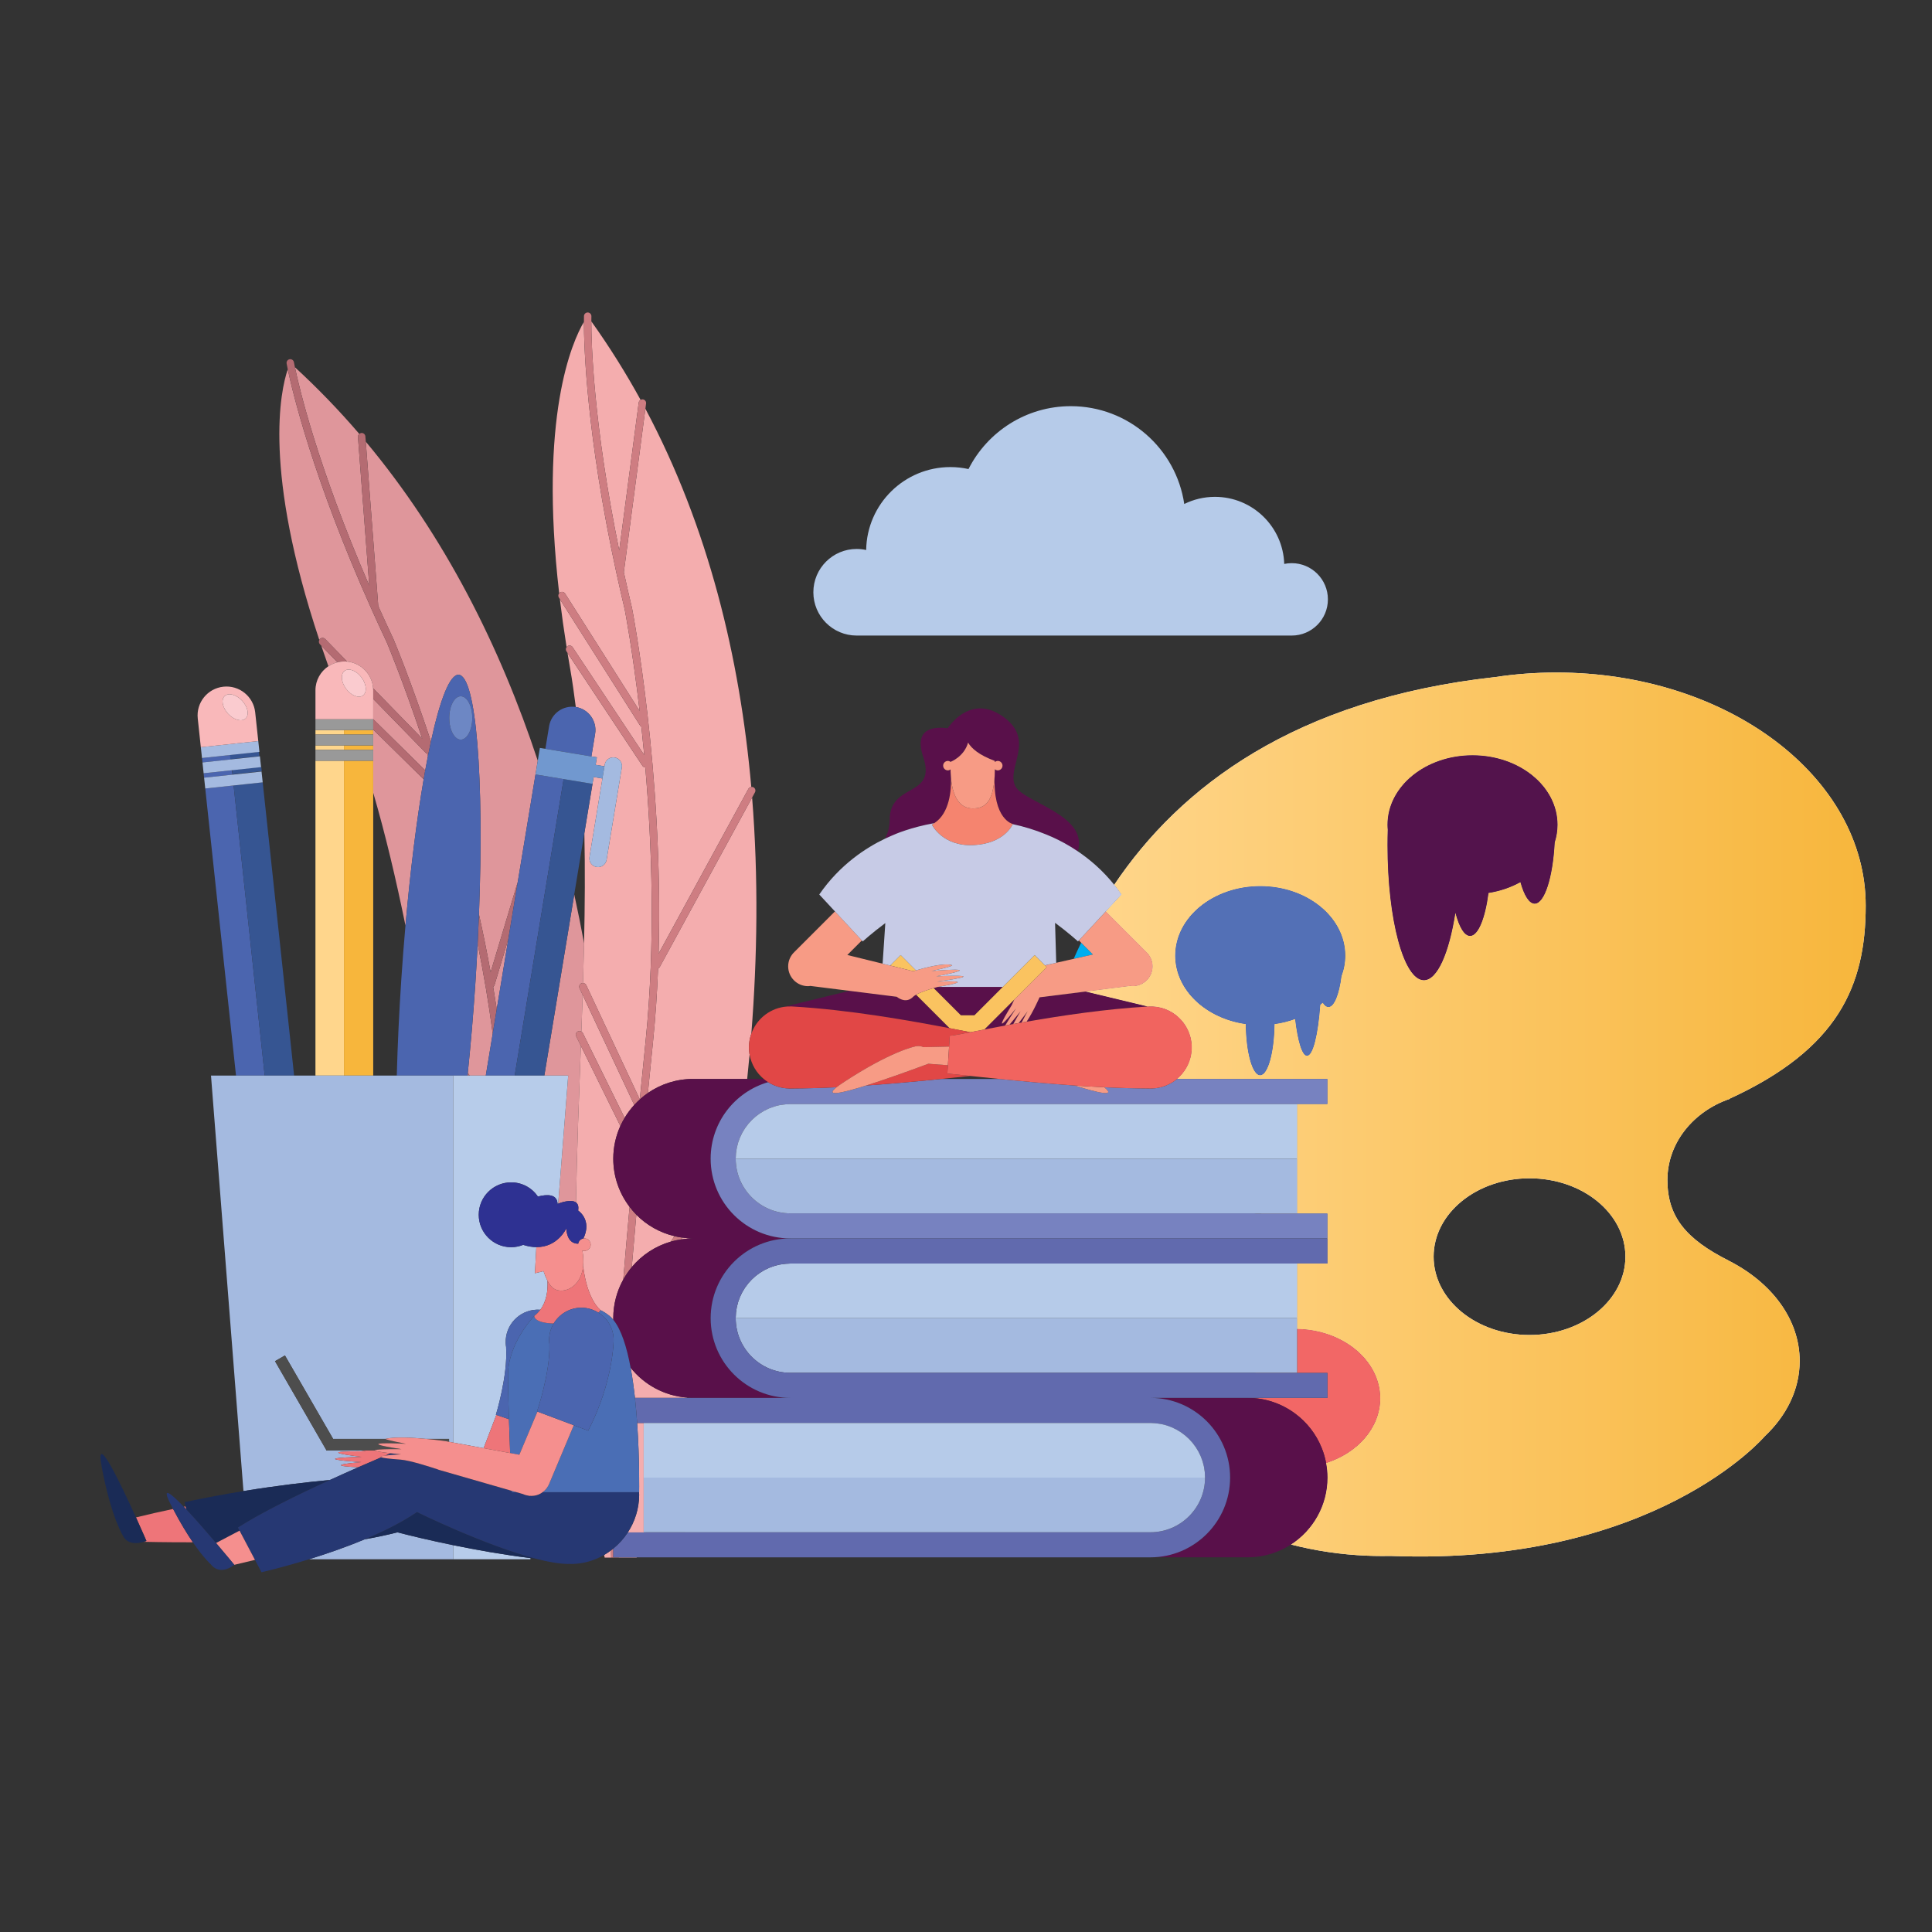 <?xml version="1.0" encoding="utf-8"?>
<!-- Generator: Adobe Illustrator 24.3.0, SVG Export Plug-In . SVG Version: 6.00 Build 0)  -->
<svg version="1.1" id="Capa_1" xmlns="http://www.w3.org/2000/svg" xmlns:xlink="http://www.w3.org/1999/xlink" x="0px" y="0px"
	 viewBox="0 0 2122 2122" style="enable-background:new 0 0 2122 2122;" xml:space="preserve">
<rect x="0" y="0" width="2122" height="2122" fill="#333333" stroke="none"/>
<style type="text/css">
	.st0{display:none;fill:#FFFFFF;}
	.st1{fill:#DF969B;}
	.st2{fill:#B46B72;}
	.st3{fill:#F4ADAE;}
	.st4{fill:#CE7D82;}
	.st5{fill:#4B65AF;}
	.st6{fill:#365592;}
	.st7{fill:#7198CF;}
	.st8{fill:#A4BAE0;}
	.st9{fill:#FFD68C;}
	.st10{fill:#F7B63C;}
	.st11{fill:#999999;}
	.st12{fill:#F9B8BA;}
	.st13{fill:#FACBCF;}
	.st14{fill:#B7CCEA;}
	.st15{fill:#6D87C4;}
	.st16{fill:#FFFFFF;}
	.st17{fill:url(#SVGID_1_);}
	.st18{fill:#00AEEF;}
	.st19{fill:#5370B6;}
	.st20{fill:#F26766;}
	.st21{fill:#F0F0B1;}
	.st22{fill:#53134C;}
	.st23{fill:#59104A;}
	.st24{fill:#7782C0;}
	.st25{fill:#B6CBE9;}
	.st26{fill:#616AAE;}
	.st27{fill:#F5846F;}
	.st28{fill:#F79B85;}
	.st29{fill:#FAC360;}
	.st30{fill:#E14746;}
	.st31{fill:#F1645F;}
	.st32{fill:#C7CBE6;}
	.st33{fill:#EE7579;}
	.st34{fill:#1A2B56;}
	.st35{fill:#263873;}
	.st36{fill:#F58F8E;}
	.st37{fill:#4A6EB5;}
	.st38{fill:#2E3192;}
	.st39{fill:#4D4D4D;}
</style>
<g>
	<path class="st0" d="M3412.52,355.19l-2.48-2.48l-0.98,1.06c0,0-10.45-9.56-25.17-20.45l1.27,43.93l19.19-4.35
		C3406.92,367.01,3409.68,361.1,3412.52,355.19z"/>
	<path class="st0" d="M3904.98,613.95c-58.17,0-105.33,38.53-105.33,86.06c0,47.54,47.16,86.07,105.33,86.07
		c58.18,0,105.33-38.53,105.33-86.07C4010.32,652.48,3963.16,613.95,3904.98,613.95z"/>
	<path class="st0" d="M2934.32,1002.89h42.56c0.7,0,1.34-0.08,1.98-0.17h-44.48L2934.32,1002.89z"/>
	<path class="st0" d="M3172.67,353.77l-0.98-1.06l-15.98,15.99l38.76,9.52l2.96-44.59C3182.93,344.39,3172.67,353.77,3172.67,353.77
		z"/>
	<path class="st0" d="M2979.69,855.1h6.53c-2.17,0-4.3-0.17-6.44-0.32L2979.69,855.1z"/>
	<path class="st0" d="M2670.4,336.35c-10.36-50.66-21.86-99.61-35.43-145.9v310.68h25.91c0.89-33.36,2.52-68.93,4.98-105.89
		C2667.19,375.12,2668.72,355.47,2670.4,336.35z"/>
	<path class="st0" d="M2866.56,355.9c0.91-41.2,1.2-81.68,0.34-121.12l-11.14,67.45C2859.69,320.16,2863.27,338.05,2866.56,355.9z"
		/>
	<path class="st0" d="M3322.97,504.85c-10.79-1.08-21.49-2.19-32.1-3.31c-10.61,1.12-21.31,2.23-32.11,3.31H3322.97z"/>
	<path class="st0" d="M2244.18-705.86v2121.32H4365.5V-705.86H2244.18z M3165.97-77.29c3.59,0,7.08,0.41,10.44,1.16
		c0.77-50.44,41.87-91.09,92.48-91.09c6.84,0,13.5,0.77,19.92,2.17c20.79-40.97,63.29-69.06,112.37-69.06
		c63.27,0,115.64,46.66,124.6,107.45c10.16-5.02,21.59-7.86,33.7-7.86c41.24,0,74.8,32.77,76.11,73.69c2.64-0.55,5.38-0.86,8.2-0.86
		c21.96,0,39.76,17.8,39.76,39.76c0,21.96-17.8,39.76-39.76,39.76h-477.82c-26.27,0-47.57-21.3-47.57-47.57
		C3118.4-56,3139.7-77.29,3165.97-77.29z M4124.68,526.56l0.04,0.21c-39.92,13.79-68.25,48.42-68.25,88.99
		c0,40.33,20.27,64.98,67.56,88.74l-0.02,0.06c46.89,23.84,77.73,64.23,77.73,110.05c0,31.37-14.46,60.2-38.63,82.91l0,0.02
		c0,0-120.91,142.17-410.03,131.21c-3.05-0.12-6.13,0.06-9.24,0.06c-3.22,0-6.27-0.04-9.26-0.11c-0.57-0.02-1.14-0.03-1.71-0.05
		c-2.27-0.05-4.48-0.13-6.61-0.23c-28.68-1.2-56.52-5.4-83.27-12.25c-13.69,8.86-29.96,14.05-47.47,14.05h-106.95h-26.26h-537.87
		l-0.11,0.3h-19.83h-8.15h-7.12c-0.23-0.94-0.43-1.91-0.66-2.86c-10.29,5.95-22.06,9.51-34.54,9.87c-1.52,0.04-3-0.05-4.5-0.1
		l-0.25,0.08c-9.86-0.06-22.13-2.24-35.5-5.7c-2.02-0.24-4.04-0.47-6.05-0.72l-0.1,1.24h-84.84h-158.21
		c-30.02,9.27-52.3,14.28-52.3,14.28l-7.16-13.56c-9.38,2.29-17.19,4.14-22.71,5.42c-16.99,12.69-25.6-0.36-25.6-0.36
		s-7.64-6.47-19.9-24.4c-31.09,0.07-53.05-0.5-54-0.53c-17.73,5.22-22.27-5.76-22.27-5.76s-13.49-20.51-23.98-77.09
		c-7.51-40.52,20.98,19,37.75,56.05c13.63-3.37,27.3-6.45,40.76-9.28c-0.87-1.64-1.72-3.23-2.6-4.97
		c-10.53-20.59-0.8-13.28,14.39,2.56c0.67-0.13,1.34-0.27,2.01-0.4l-1.21-4.68c22.65-4.83,44.36-8.84,64.69-12.16l-35.66-456.36
		h27.49l-33.78-315.3l0,0l-0.54-5.04l-4.21-39.34l-0.1-0.97l-3.38-31.54C2440.39,91.5,2453,75.87,2470.43,74
		c17.42-1.87,33.06,10.74,34.93,28.16l3.38,31.55l1.27,11.87l0.52,4.87l1.27,11.88l0.52,4.86l1.28,11.88l34.5,322.06h23.43v-345.8
		v-11.95v-4.89v-11.94v-4.9v-10.96v-0.98V77.97c0-11.05,5.66-20.78,14.23-26.45c-2.77-7.72-5.39-15.27-7.91-22.69l-1.46-1.49
		c-1.27-1.3-1.44-3.22-0.63-4.74c-61.89-185.88-42.7-273.4-34.64-297.25c-0.84-3.99-1.23-6.15-1.26-6.3
		c-0.38-2.22,1.13-4.33,3.32-4.71c2.21-0.39,4.32,1.09,4.71,3.32c0.02,0.14,0.36,2.01,1.09,5.47c25.27,23.25,48.82,47.7,70.7,73.23
		c0.64-0.55,1.4-0.96,2.3-1.04c2.25-0.17,4.21,1.51,4.38,3.76l0.45,5.8c87.19,104.41,147.62,225.51,188.91,350.41l0.09-0.54
		l2.23-13.49l6.03,0.99l4.09-24.8c2.3-13.92,15.42-23.35,29.34-21.11c-1.81-14.43-3.82-28.69-6.26-42.61
		c-0.99-5.67-1.92-11.23-2.82-16.75l-1.22-1.84c-0.98-1.48-0.84-3.34,0.17-4.68c-2.93-18.36-5.37-35.88-7.38-52.58l-1.1-1.74
		c-0.97-1.53-0.75-3.43,0.34-4.75c-22.39-194.59,14.38-276.33,27.17-298.05c0-4.07,0.06-6.27,0.07-6.42c0.08-2.25,2-4,4.21-3.93
		c2.25,0.07,4.01,1.96,3.94,4.21c-0.01,0.14-0.06,2.04-0.07,5.58c19.95,27.95,37.95,56.73,54.11,86.21c0.75-0.42,1.59-0.68,2.5-0.56
		c2.23,0.29,3.8,2.34,3.51,4.57l-0.75,5.73c69.37,130.39,103.83,273.58,116.3,415.39c0.81-0.09,1.64-0.02,2.41,0.39
		c1.98,1.07,2.7,3.55,1.62,5.53l-3.1,5.69c7.03,88.27,5.73,175.84-0.85,259.28c5.41-15.05,18.67-26.73,35.59-29.34l72-17.62
		l-42.78-5.37c-0.86,0.11-1.71,0.26-2.6,0.26c-12.04,0-21.79-9.75-21.79-21.79c0-6.25,2.67-11.84,6.88-15.81l44.52-44.52
		l-17.22-18.58c22.7-33,51.69-51.53,72.29-61.35c3-5.81,5.03-12.56,5.06-20.65c0.18-41.77,52.07-23.7,36.77-69.34
		c-10.55-31.47,11.91-33.19,26.87-31.22c6.05-8.66,28.34-35.38,60.25-13.23c37.64,26.13,3.41,56.31,14.22,77.02
		c9.33,17.88,80.3,31.09,68.63,71.43c13.14,8.9,27.17,20.84,39.9,36.68c72.09-107.25,198.2-203.85,418.5-228.14
		c21.69-3.27,44.11-4.99,67.07-4.99c187.67,0,339.8,114.61,339.8,255.98C4274.26,402.7,4243.87,471.84,4124.68,526.56z"/>
	<path class="st0" d="M3048.37,477.99c-0.82,9.01-1.71,17.96-2.64,26.86h18.19C3055.98,498.23,3050.27,488.91,3048.37,477.99z"/>
	<path class="st1" d="M357.18,701.87l24.12,24.76c15.29,1.49,27.37,13.84,28.49,29.24l53.94,55.35
		c-21.43-64.14-38.48-104.68-38.86-105.57c-5.99-12.7-11.65-25.04-17.04-37.07l-0.03-0.07c-64.06-143.05-86.59-238.39-91.75-262.94
		c-8.05,23.85-27.25,111.38,34.64,297.25l0.7-1.03C353.03,700.23,355.6,700.26,357.18,701.87z"/>
	<path class="st1" d="M524.63,1036.75c-0.73,14.45-1.58,29.16-2.57,44.12c-2.26,34.02-5.07,66.73-8.26,97.62l2.15,2.86h17.6
		l7.6-46.03C536.78,1101.87,531.12,1068.8,524.63,1036.75z"/>
	<path class="st1" d="M352.79,709.06c2.52,7.42,5.14,14.96,7.91,22.69c3.01-1.99,6.38-3.46,9.97-4.33L352.79,709.06z"/>
	<path class="st1" d="M432.32,702.33c0.41,0.97,18.58,44.16,41.01,111.95c10.09-46.32,20.83-73.79,30.5-73.15
		c19.27,1.28,28,113.63,22.25,263.19c4.59,20.69,8.9,41.91,12.79,63.49l29.79-99.07l19.5-118.13l1.93-11.72l0.56-3.38
		C549.36,710.6,488.93,589.5,401.74,485.09l13.72,180.55C420.79,677.55,426.4,689.76,432.32,702.33z"/>
	<path class="st1" d="M393.17,479.92c-0.1-1.35,0.51-2.53,1.46-3.34c-21.87-25.52-45.43-49.98-70.7-73.23
		c4.55,21.86,24.74,108.46,81.65,239.84L393.17,479.92z"/>
	<path class="st1" d="M543.13,1081.96c-0.25,0.84-0.8,1.47-1.45,1.97c1.37,8.11,2.68,16.26,3.92,24.45l12.69-76.84L543.13,1081.96z"
		/>
	<path class="st1" d="M445.35,1016.58c5.36-60.93,12.31-116.02,19.98-160.68l-55.41-54.56v0.53v4.9v11.94v4.89v11.95v35.13
		C423.48,916.97,434.98,965.91,445.35,1016.58z"/>
	<path class="st1" d="M597.87,1181.35h26.21l-10.99,140.63c2.83-1.09,14.26-5.11,19.52-1.3c1.05-57.36,3.3-115,5.4-172l-5.12-10.39
		c-1-2.02-0.16-4.46,1.86-5.46c1.28-0.63,2.69-0.46,3.83,0.2c0.48-13.46,0.95-26.9,1.39-40.27l-3.41-7.27
		c-0.95-2.04-0.08-4.46,1.96-5.42c0.61-0.28,1.23-0.36,1.85-0.34c0.45-14.62,0.84-29.15,1.16-43.61
		c-3.29-17.84-6.88-35.74-10.8-53.67L597.87,1181.35z"/>
	<path class="st1" d="M470.02,830.34c-0.27-0.83-0.54-1.66-0.81-2.49c-0.59-0.2-1.16-0.51-1.62-0.99l-57.67-59.18v22.21l57.12,56.25
		C468.03,840.7,469.01,835.43,470.02,830.34z"/>
	<path class="st2" d="M541.15,1135.32l4.45-26.94c-1.24-8.19-2.55-16.34-3.92-24.45c0.64-0.5,1.2-1.13,1.45-1.97l15.16-50.42
		l10.37-62.8l-29.79,99.07c-3.89-21.57-8.2-42.8-12.79-63.49c-0.41,10.63-0.89,21.45-1.45,32.43
		C531.12,1068.8,536.78,1101.87,541.15,1135.32z"/>
	<path class="st2" d="M407.85,668.59c5.39,12.03,11.04,24.38,17.04,37.07c0.38,0.88,17.43,41.43,38.86,105.57l-53.94-55.35
		c0.06,0.77,0.12,1.54,0.12,2.32v9.48l57.67,59.18c0.46,0.48,1.03,0.79,1.62,0.99c0.27,0.83,0.54,1.66,0.81,2.49
		c1.1-5.57,2.2-10.94,3.32-16.06c-22.43-67.8-40.6-110.98-41.01-111.95c-5.93-12.56-11.53-24.78-16.86-36.68l-13.72-180.55
		l-0.45-5.8c-0.17-2.25-2.13-3.93-4.38-3.76c-0.89,0.07-1.66,0.48-2.3,1.04c-0.95,0.82-1.56,2-1.46,3.34l12.41,163.27
		c-56.91-131.39-77.1-217.98-81.65-239.84c-0.73-3.46-1.06-5.34-1.09-5.47c-0.39-2.22-2.5-3.71-4.71-3.32
		c-2.19,0.38-3.7,2.49-3.32,4.71c0.02,0.15,0.42,2.31,1.26,6.3c5.16,24.55,27.69,119.89,91.75,262.94L407.85,668.59z"/>
	<path class="st2" d="M378.19,726.48L378.19,726.48c1.05,0,2.09,0.06,3.12,0.16l-24.12-24.76c-1.58-1.61-4.16-1.65-5.77-0.07
		l-0.7,1.03c-0.81,1.52-0.64,3.44,0.63,4.74l1.46,1.49l17.88,18.36C373.09,726.82,375.6,726.48,378.19,726.48z"/>
	<path class="st2" d="M467.04,846.14l-57.12-56.25v0.03v0.98v10.43l55.41,54.56C465.89,852.59,466.47,849.33,467.04,846.14z"/>
	<path class="st2" d="M513.52,1181.35h2.44l-2.15-2.86C513.7,1179.43,513.61,1180.41,513.52,1181.35z"/>
	<path class="st3" d="M628.93,710.84l78.64,118.43c-0.99-10.73-2.03-21.07-3.1-30.97c-0.54-0.32-1.03-0.74-1.39-1.3l-88.16-138.89
		c2.01,16.7,4.46,34.21,7.38,52.58l0.97-0.97C625.16,708.44,627.69,708.97,628.93,710.84z"/>
	<polygon class="st3" points="679.44,1710.76 699.26,1710.76 699.38,1710.46 679.42,1710.46 	"/>
	<path class="st3" d="M653.64,806.01l-4.09,24.8l6.03,0.99l-1.36,8.24l9.68,1.6l0.3-1.84c0.86-5.19,5.76-8.7,10.95-7.84
		c5.19,0.86,8.7,5.76,7.85,10.95L666.25,944.4c-0.86,5.19-5.76,8.71-10.95,7.85c-5.19-0.86-8.7-5.76-7.84-10.95l14.23-86.25
		l-9.68-1.6l-1.24,7.5L641.84,915c0.86,39.44,0.58,79.93-0.34,121.12c-0.32,14.46-0.71,28.99-1.16,43.61
		c1.49,0.04,2.9,0.86,3.58,2.29l58.8,125.41c2.12-21.55,4.28-43.14,6.45-64.72c10.74-106.64,6.93-214.23-0.41-299.83
		c-1.2-0.1-2.36-0.61-3.07-1.7l-82.35-124c0.9,5.52,1.84,11.09,2.82,16.75c2.43,13.93,4.45,28.19,6.26,42.61l0.1,0.01
		C646.5,778.87,655.95,792.06,653.64,806.01z"/>
	<path class="st3" d="M663.5,1707.9c0.23,0.95,0.43,1.91,0.66,2.86h7.12c-0.09-2.59-0.14-5.27-0.21-7.93
		C668.64,1704.65,666.14,1706.38,663.5,1707.9z"/>
	<path class="st3" d="M701.97,1638.94h-0.08c0.04,1.04,0.14,2.07,0.13,3.13c-0.13,15.05-4.72,29.16-12.46,41.05h19.71l0.06-0.17
		h-2.34v-60.04v-59.99h-7.17C702.62,1603.66,701.97,1638.94,701.97,1638.94z"/>
	<path class="st3" d="M692.62,1502.17c1.97,10.57,3.53,21.82,4.77,33.15h57.24l0.09-0.32
		C729.58,1533.17,707.41,1520.77,692.62,1502.17z"/>
	<path class="st3" d="M694.16,667.87c0.41,2.05,34.89,180.2,29.2,379.57l98.68-181.08c0.66-1.2,1.85-1.87,3.12-2.02
		c-12.47-141.81-46.93-285-116.3-415.39L685.19,628.5C687.97,641.25,690.94,654.35,694.16,667.87z"/>
	<path class="st3" d="M722.79,1063.79c-1.04,26.41-2.81,53.1-5.5,79.74c-1.91,18.98-3.81,37.97-5.68,56.93
		c14.09-9.7,31.15-15.39,49.54-15.39h59.52c0.93-8.9,1.82-17.85,2.64-26.86l-0.19-0.89c-1.18-7.7-0.34-15.25,2.12-22.09
		c6.58-83.45,7.88-171.01,0.85-259.28l-101.48,186.21C724.2,1062.93,723.53,1063.44,722.79,1063.79z"/>
	<path class="st3" d="M761.16,1360.2c-3.96,0-7.83-0.36-11.65-0.87l-1.28,1.92C752.46,1360.63,756.76,1360.2,761.16,1360.2z"/>
	<path class="st3" d="M620.71,651.98l81.82,128.91c-7.79-67.18-16.16-110.36-16.34-111.3c-3.25-13.66-6.26-26.9-9.06-39.79
		l-0.02-0.07c-33.31-153.18-35.77-251.12-35.78-276.19c-12.8,21.72-49.57,103.46-27.17,298.05l0.91-0.88
		C616.99,649.52,619.5,650.08,620.71,651.98z"/>
	<path class="st3" d="M701.53,442.15c0.18-1.32,1-2.34,2.07-2.95c-16.16-29.47-34.15-58.25-54.11-86.21
		c-0.03,22.36,1.94,111.24,30.64,251.5L701.53,442.15z"/>
	<path class="st3" d="M736.81,1363.7l3.98-5.98c-16.15-3.86-30.59-12.11-41.88-23.54c-1.75,19.42-3.43,38.62-5.02,57.55
		C704.93,1378.5,719.81,1368.62,736.81,1363.7z"/>
	<path class="st3" d="M632.6,1320.69c2.09,1.51,3.2,4.24,2.39,8.91c0,0,15.73,10.1,5.75,30.71c3.51-0.59,6.94,1.59,7.8,5.11
		c0.91,3.69-1.35,7.41-5.04,8.32c-1.32,0.33-2.65,0.23-3.85-0.18c1.12,6.39,1.32,11.98,0.84,16.87
		c4.35,37.75,19.11,48.54,19.11,48.54l0,0.01c3.34,1.71,6.65,3.8,9.86,6.38c1.48,1.19,2.88,2.7,4.22,4.34
		c-0.01-0.64-0.09-1.27-0.09-1.92c0-15.4,4-29.85,10.98-42.43c2.14-26.1,4.46-52.75,6.92-79.8c-11.19-14.71-17.9-33-17.9-52.91
		c0-12.82,2.82-24.95,7.76-35.92L638,1148.68C635.9,1205.69,633.65,1263.33,632.6,1320.69z"/>
	<path class="st3" d="M640.19,1134.69l45.86,93.11c3.04-5.09,6.59-9.83,10.57-14.19l-56.67-120.84c-0.43,13.38-0.9,26.81-1.39,40.27
		C639.22,1133.42,639.83,1133.94,640.19,1134.69z"/>
	<path class="st4" d="M673.6,1710.46v-9.61c-0.84,0.68-1.67,1.34-2.53,1.98c0.07,2.66,0.13,5.34,0.21,7.93h8.15l-0.01-0.3H673.6z"/>
	<path class="st4" d="M693.89,1391.74c1.59-18.93,3.27-38.13,5.02-57.55c-2.67-2.7-5.11-5.62-7.41-8.64
		c-2.46,27.04-4.78,53.7-6.92,79.8C687.26,1400.51,690.37,1395.95,693.89,1391.74z"/>
	<path class="st4" d="M708.78,842.89c7.34,85.59,11.14,193.19,0.41,299.83c-2.18,21.57-4.33,43.17-6.45,64.72l-58.8-125.41
		c-0.68-1.43-2.09-2.25-3.58-2.29c-0.62-0.02-1.25,0.06-1.85,0.34c-2.04,0.96-2.91,3.38-1.96,5.42l3.41,7.27l56.67,120.84
		c4.5-4.91,9.49-9.36,15-13.14c1.87-18.96,3.77-37.96,5.68-56.93c2.69-26.64,4.46-53.34,5.5-79.74c0.74-0.36,1.41-0.86,1.82-1.63
		L826.1,875.95l3.1-5.69c1.08-1.98,0.35-4.45-1.62-5.53c-0.77-0.42-1.61-0.49-2.41-0.39c-1.27,0.15-2.46,0.82-3.12,2.02
		l-98.68,181.08c5.7-199.37-28.79-377.52-29.2-379.57c-3.22-13.51-6.19-26.62-8.97-39.37l23.66-179.55l0.75-5.73
		c0.3-2.23-1.27-4.28-3.51-4.57c-0.91-0.12-1.76,0.14-2.5,0.56c-1.07,0.61-1.89,1.63-2.07,2.95l-21.4,162.34
		c-28.7-140.26-30.66-229.14-30.64-251.5c0.01-3.54,0.06-5.44,0.07-5.58c0.07-2.25-1.69-4.14-3.94-4.21
		c-2.22-0.07-4.14,1.68-4.21,3.93c0,0.16-0.07,2.35-0.07,6.42c0.01,25.07,2.47,123.01,35.78,276.19l0.02,0.07
		c2.8,12.89,5.8,26.13,9.06,39.79c0.18,0.93,8.55,44.12,16.34,111.3l-81.82-128.91c-1.21-1.9-3.73-2.46-5.63-1.26l-0.91,0.88
		c-1.09,1.32-1.31,3.22-0.34,4.75l1.1,1.74l88.16,138.89c0.36,0.56,0.85,0.99,1.39,1.3c1.07,9.91,2.11,20.24,3.1,30.97
		l-78.64-118.43c-1.24-1.87-3.77-2.4-5.65-1.14l-0.97,0.97c-1.02,1.34-1.16,3.2-0.17,4.68l1.22,1.84l82.35,124
		C706.42,842.27,707.58,842.78,708.78,842.89z"/>
	<path class="st4" d="M748.22,1361.26l1.28-1.92c-2.96-0.39-5.86-0.93-8.71-1.61l-3.98,5.98
		C740.52,1362.63,744.33,1361.84,748.22,1361.26z"/>
	<path class="st4" d="M638.56,1133.03c-1.14-0.67-2.55-0.83-3.83-0.2c-2.02,0.99-2.86,3.44-1.86,5.46l5.12,10.39l43.36,88.04
		c1.39-3.08,2.97-6.05,4.69-8.93l-45.86-93.11C639.83,1133.94,639.22,1133.42,638.56,1133.03z"/>
	<path class="st5" d="M513.8,1178.49c3.19-30.89,6-63.6,8.26-97.62c1-14.96,1.84-29.66,2.57-44.12c0.55-10.99,1.04-21.8,1.45-32.43
		c5.75-149.55-2.98-261.91-22.25-263.19c-9.67-0.64-20.41,26.83-30.5,73.15c-1.11,5.12-2.22,10.49-3.32,16.06
		c-1,5.09-1.99,10.36-2.98,15.8c-0.57,3.19-1.15,6.45-1.71,9.76c-7.67,44.65-14.62,99.75-19.98,160.68
		c-1.68,19.12-3.21,38.77-4.55,58.89c-2.46,36.96-4.09,72.53-4.98,105.89h61.91h15.79C513.61,1180.41,513.7,1179.43,513.8,1178.49z
		 M506.08,812.37c-6.98,0-12.64-10.67-12.64-23.82c0-13.16,5.66-23.82,12.64-23.82c6.98,0,12.64,10.66,12.64,23.82
		C518.73,801.71,513.07,812.37,506.08,812.37z"/>
	<polygon class="st5" points="545.6,1108.38 541.15,1135.32 533.56,1181.35 565.31,1181.35 619.06,855.71 588.16,850.61 
		568.66,968.74 558.29,1031.54 	"/>
	<polygon class="st6" points="597.87,1181.35 630.7,982.46 641.84,915 650.77,860.95 619.06,855.71 565.31,1181.35 	"/>
	<path class="st5" d="M653.64,806.01c2.3-13.96-7.14-27.14-21.1-29.45l-0.1-0.01c-13.92-2.24-27.05,7.19-29.34,21.11l-4.09,24.8
		l50.55,8.35L653.64,806.01z"/>
	<polygon class="st7" points="588.16,850.61 619.06,855.71 650.77,860.95 652.01,853.45 661.69,855.05 663.9,841.66 654.22,840.05 
		655.58,831.81 649.55,830.82 599,822.47 592.97,821.48 590.74,834.97 590.65,835.51 590.1,838.89 	"/>
	<path class="st8" d="M655.29,952.24c5.19,0.86,10.09-2.66,10.95-7.85L683,842.92c0.86-5.19-2.66-10.1-7.85-10.95
		c-5.19-0.86-10.1,2.66-10.95,7.84l-0.3,1.84l-2.21,13.39l-14.23,86.25C646.59,946.48,650.1,951.39,655.29,952.24z"/>
	<rect x="346.47" y="835.55" class="st9" width="31.32" height="345.8"/>
	<rect x="346.47" y="801.87" class="st9" width="31.32" height="4.9"/>
	<rect x="346.47" y="818.71" class="st9" width="31.32" height="4.89"/>
	<rect x="377.79" y="818.71" class="st10" width="32.13" height="4.89"/>
	<polygon class="st10" points="409.92,835.55 377.79,835.55 377.79,1181.35 409.92,1181.35 409.92,870.67 	"/>
	<rect x="377.79" y="801.87" class="st10" width="32.13" height="4.9"/>
	<polygon class="st11" points="409.92,801.87 409.92,801.34 409.92,790.91 409.92,789.92 346.47,789.92 346.47,790.91 
		346.47,801.87 377.79,801.87 	"/>
	<polygon class="st11" points="409.92,818.71 409.92,806.76 377.79,806.76 346.47,806.76 346.47,818.71 377.79,818.71 	"/>
	<polygon class="st11" points="409.92,835.55 409.92,823.6 377.79,823.6 346.47,823.6 346.47,835.55 377.79,835.55 	"/>
	<path class="st12" d="M409.92,789.89v-22.21v-9.48c0-0.78-0.06-1.55-0.12-2.32c-1.12-15.4-13.2-27.75-28.49-29.24
		c-1.02-0.1-2.06-0.16-3.11-0.16h0c-2.59,0-5.1,0.35-7.52,0.94c-3.6,0.87-6.96,2.34-9.97,4.33c-8.57,5.68-14.23,15.4-14.23,26.45
		v31.73h63.45V789.89z M398.69,763.81c-4.65,3.47-12.93,0.25-18.5-7.21c-5.57-7.45-6.32-16.31-1.67-19.79
		c4.65-3.47,12.93-0.25,18.5,7.21C402.59,751.48,403.33,760.34,398.69,763.81z"/>
	<path class="st13" d="M378.51,736.82c-4.65,3.48-3.9,12.33,1.67,19.79c5.57,7.45,13.85,10.68,18.5,7.21
		c4.65-3.47,3.9-12.34-1.67-19.79C391.45,736.57,383.16,733.35,378.51,736.82z"/>
	<polygon class="st5" points="256.59,862.71 225.44,866.05 259.22,1181.35 290.73,1181.35 	"/>
	<polygon class="st5" points="255.32,850.84 254.8,845.98 223.65,849.31 222.38,837.43 253.53,834.1 253.01,829.23 221.86,832.57 
		220.69,821.67 224.9,861.01 224.17,854.17 	"/>
	
		<rect x="253.17" y="827.51" transform="matrix(0.994 -0.106 0.106 0.994 -86.876 33.401)" class="st6" width="32.12" height="4.9"/>
	
		<rect x="254.97" y="844.25" transform="matrix(0.994 -0.107 0.107 0.994 -88.747 33.731)" class="st6" width="32.12" height="4.89"/>
	<polygon class="st6" points="290.73,1181.35 323.04,1181.35 288.54,859.29 256.59,862.71 	"/>
	<polygon class="st8" points="253.01,829.23 284.95,825.81 283.67,813.94 220.59,820.69 220.69,821.67 221.86,832.57 	"/>
	<polygon class="st8" points="222.38,837.43 223.65,849.31 254.8,845.98 286.74,842.55 285.47,830.68 253.53,834.1 	"/>
	<polygon class="st8" points="288.54,859.29 287.26,847.42 255.32,850.84 224.17,854.17 224.9,861.01 225.44,866.05 225.44,866.05 
		256.59,862.71 	"/>
	<path class="st12" d="M280.29,782.39c-1.87-17.42-17.5-30.03-34.93-28.16c-17.42,1.87-30.03,17.5-28.16,34.92l3.38,31.54
		l63.09-6.76L280.29,782.39z M269.72,789.17c-4.25,3.95-12.83,1.62-19.16-5.2c-6.34-6.82-8.02-15.55-3.77-19.5
		c4.25-3.95,12.84-1.62,19.17,5.19C272.29,776.49,273.98,785.21,269.72,789.17z"/>
	<path class="st13" d="M246.79,764.48c-4.25,3.95-2.56,12.68,3.77,19.5c6.33,6.82,14.91,9.14,19.16,5.2
		c4.25-3.95,2.57-12.68-3.77-19.5C259.63,762.85,251.04,760.53,246.79,764.48z"/>
	<path class="st8" d="M393.56,1611.54c-44.39-2,3.28-5.63,3.28-5.63c-64.96-4.53,0.46-5.77,0.46-5.77c-60.42-7.32,4.7-6.05,4.7-6.05
		s-2.87-0.46-6.54-1.08h-37.18v-0.59l-56.22-97.38l10.91-6.3l52.93,91.67h57.62l0.19-0.12c10.39-2.32,29.31-1.28,44.26,0.12h25.25
		v3.18l4.53,0.84v-403.08h-61.91h-25.91h-32.13h-31.32h-23.43h-32.31h-31.5h-27.49l35.66,456.36c37.22-6.07,69.78-9.84,94.91-12.16
		C373.38,1620.47,383.97,1615.74,393.56,1611.54z"/>
	<path class="st8" d="M436.53,1683.03L436.53,1683.03c-11.95,3.05-23.95,5.55-35.86,7.63c-21.08,8.82-42.59,16.19-61.16,21.91
		h158.21v-15.45C471.91,1691.83,450.44,1686.61,436.53,1683.03z"/>
	<path class="st14" d="M545.15,1554.08l-0.49-0.17c0,0,13.21-42.71,11.23-74.11h0.04c-0.26-1.56-0.46-3.14-0.51-4.76
		c-0.63-19.56,14.72-35.93,34.28-36.56c1.26-0.04,2.51-0.01,3.75,0.09c6.84-9.22,8.47-20.95,7.86-31.87
		c-1.45-2.77-2.9-6.24-4.37-10.55l-9.39,2.3l1.54-28.69c-4.34-0.04-9.12-0.76-14.46-2.48c-4.09,1.64-8.54,2.56-13.21,2.56
		c-19.66,0-35.59-15.94-35.59-35.59c0-19.66,15.93-35.6,35.59-35.6c12.22,0,23,6.16,29.4,15.55c10.29-2.64,21.14-2.81,21.57,8.05
		l0.7-0.27l10.99-140.63h-26.21h-32.56h-31.75h-17.6h-2.44h-15.79v403.08l33.45,6.16L545.15,1554.08z"/>
	<path class="st14" d="M497.73,1712.57h84.84l0.1-1.24c-30.41-3.8-59.72-9.03-84.94-14.21V1712.57z"/>
	<path class="st15" d="M506.08,764.74c-6.98,0-12.64,10.66-12.64,23.82c0,13.15,5.66,23.82,12.64,23.82
		c6.98,0,12.64-10.67,12.64-23.82C518.73,775.4,513.07,764.74,506.08,764.74z"/>
	<path class="st16" d="M1709.4,738.66c-22.96,0-45.38,1.72-67.07,4.99c-220.3,24.29-346.41,120.89-418.5,228.14
		c2.71,3.38,5.37,6.92,7.95,10.66l-17.23,18.58l44.52,44.52c4.21,3.97,6.88,9.57,6.88,15.81c0,12.04-9.75,21.79-21.79,21.79
		c-0.89,0-1.74-0.16-2.6-0.26l-49.42,6.2l68.25,16.41v0.01l0.59-0.04l1.09-0.07l0.67-0.04l0,0.04c2.64-0.07,5.32,0.06,8.03,0.47
		c24.61,3.79,41.5,26.82,37.7,51.43c-1.74,11.31-7.57,20.95-15.73,27.75h165.26v27.59h-33.38v59.99v60.04h-39.15l-0.01,0.17h72.55
		v27.35v27.59h-33.38v59.99v11.89c50.63,0.88,91.38,34.62,91.38,76.2c0,32.38-24.69,60.02-59.52,71.1
		c0.95,5.17,1.52,10.48,1.52,15.93c0,30.85-15.99,57.91-40.1,73.51c26.75,6.86,54.59,11.06,83.27,12.25
		c2.13,0.1,4.34,0.18,6.61,0.23c0.57,0.02,1.14,0.03,1.71,0.05c2.98,0.06,6.04,0.11,9.26,0.11c3.11,0,6.19-0.18,9.24-0.06
		c289.12,10.95,410.03-131.21,410.03-131.21l0-0.02c24.17-22.71,38.63-51.54,38.63-82.91c0-45.82-30.84-86.21-77.73-110.05
		l0.02-0.06c-47.3-23.77-67.56-48.41-67.56-88.74c0-40.57,28.33-75.2,68.25-88.99l-0.04-0.21
		c119.19-54.72,149.58-123.86,149.58-212.14C2049.2,853.27,1897.06,738.66,1709.4,738.66z M1473.39,1072.19
		c-2.53,19.96-7.98,33.82-14.32,33.82c-2.21,0-4.31-1.69-6.23-4.73c-0.89,0.79-1.8,1.57-2.73,2.34
		c-2.43,32.91-8.02,55.95-14.53,55.95c-5.43,0-10.21-16.02-13.06-40.4c-7.12,2.62-14.73,4.54-22.67,5.64
		c-0.36,31.21-7.27,56.13-15.78,56.13c-8.51,0-15.43-24.94-15.78-56.17c-43.98-6.17-77.46-37.46-77.46-75.16
		c0-42.13,41.8-76.28,93.36-76.28c51.56,0,93.36,34.15,93.36,76.28C1477.55,1057.47,1476.09,1065.05,1473.39,1072.19z
		 M1523.97,928.46c0-5.77,0.1-11.45,0.27-17.04c-0.16-1.84-0.27-3.68-0.27-5.55c0-42.13,41.8-76.28,93.36-76.28
		c51.56,0,93.36,34.15,93.36,76.28c0,6.73-1.08,13.25-3.08,19.47c-2,38.29-11.09,67.2-22.01,67.2c-6.09,0-11.61-9.02-15.66-23.65
		c-10.38,5.79-22.25,9.91-35.05,11.9c-3.62,27.9-11.31,47.16-20.23,47.16c-6.34,0-12.05-9.77-16.13-25.44
		c-6.91,44.27-19.82,74.07-34.6,74.07C1541.87,1076.56,1523.97,1010.25,1523.97,928.46z M1679.93,1466.3
		c-58.17,0-105.33-38.53-105.33-86.07c0-47.53,47.16-86.06,105.33-86.06c58.18,0,105.33,38.53,105.33,86.06
		C1785.26,1427.77,1738.1,1466.3,1679.93,1466.3z"/>
	
		<linearGradient id="SVGID_1_" gradientUnits="userSpaceOnUse" x1="-505.206" y1="-223.46" x2="-500.217" y2="-223.46" gradientTransform="matrix(171.79 0 0 -171.79 87981.281 -37163.938)">
		<stop  offset="0" style="stop-color:#FFD68C"/>
		<stop  offset="1" style="stop-color:#F7B63C"/>
	</linearGradient>
	<path class="st17" d="M1709.4,738.66c-22.96,0-45.38,1.72-67.07,4.99c-220.3,24.29-346.41,120.89-418.5,228.14
		c2.71,3.38,5.37,6.92,7.95,10.66l-17.23,18.58l44.52,44.52c4.21,3.97,6.88,9.57,6.88,15.81c0,12.04-9.75,21.79-21.79,21.79
		c-0.89,0-1.74-0.16-2.6-0.26l-49.42,6.2l68.25,16.41v0.01l0.59-0.04l1.09-0.07l0.67-0.04l0,0.04c2.64-0.07,5.32,0.06,8.03,0.47
		c24.61,3.79,41.5,26.82,37.7,51.43c-1.74,11.31-7.57,20.95-15.73,27.75h165.26v27.59h-33.38v59.99v60.04h-39.15l-0.01,0.17h72.55
		v27.35v27.59h-33.38v59.99v11.89c50.63,0.88,91.38,34.62,91.38,76.2c0,32.38-24.69,60.02-59.52,71.1
		c0.95,5.17,1.52,10.48,1.52,15.93c0,30.85-15.99,57.91-40.1,73.51c26.75,6.86,54.59,11.06,83.27,12.25
		c2.13,0.1,4.34,0.18,6.61,0.23c0.57,0.02,1.14,0.03,1.71,0.05c2.98,0.06,6.04,0.11,9.26,0.11c3.11,0,6.19-0.18,9.24-0.06
		c289.12,10.95,410.03-131.21,410.03-131.21l0-0.02c24.17-22.71,38.63-51.54,38.63-82.91c0-45.82-30.84-86.21-77.73-110.05
		l0.02-0.06c-47.3-23.77-67.56-48.41-67.56-88.74c0-40.57,28.33-75.2,68.25-88.99l-0.04-0.21
		c119.19-54.72,149.58-123.86,149.58-212.14C2049.2,853.27,1897.06,738.66,1709.4,738.66z M1473.39,1072.19
		c-2.53,19.96-7.98,33.82-14.32,33.82c-2.21,0-4.31-1.69-6.23-4.73c-0.89,0.79-1.8,1.57-2.73,2.34
		c-2.43,32.91-8.02,55.95-14.53,55.95c-5.43,0-10.21-16.02-13.06-40.4c-7.12,2.62-14.73,4.54-22.67,5.64
		c-0.36,31.21-7.27,56.13-15.78,56.13c-8.51,0-15.43-24.94-15.78-56.17c-43.98-6.17-77.46-37.46-77.46-75.16
		c0-42.13,41.8-76.28,93.36-76.28c51.56,0,93.36,34.15,93.36,76.28C1477.55,1057.47,1476.09,1065.05,1473.39,1072.19z
		 M1523.97,928.46c0-5.77,0.1-11.45,0.27-17.04c-0.16-1.84-0.27-3.68-0.27-5.55c0-42.13,41.8-76.28,93.36-76.28
		c51.56,0,93.36,34.15,93.36,76.28c0,6.73-1.08,13.25-3.08,19.47c-2,38.29-11.09,67.2-22.01,67.2c-6.09,0-11.61-9.02-15.66-23.65
		c-10.38,5.79-22.25,9.91-35.05,11.9c-3.62,27.9-11.31,47.16-20.23,47.16c-6.34,0-12.05-9.77-16.13-25.44
		c-6.91,44.27-19.82,74.07-34.6,74.07C1541.87,1076.56,1523.97,1010.25,1523.97,928.46z M1679.93,1466.3
		c-58.17,0-105.33-38.53-105.33-86.07c0-47.53,47.16-86.06,105.33-86.06c58.18,0,105.33,38.53,105.33,86.06
		C1785.26,1427.77,1738.1,1466.3,1679.93,1466.3z"/>
	<path class="st18" d="M1200.39,1048.34l-12.93-12.93c-2.84,5.91-5.6,11.82-8.18,17.72L1200.39,1048.34z"/>
	<path class="st19" d="M1384.19,973.32c-51.56,0-93.36,34.15-93.36,76.28c0,37.7,33.48,68.99,77.46,75.16
		c0.35,31.23,7.27,56.17,15.78,56.17c8.51,0,15.43-24.92,15.78-56.13c7.95-1.1,15.55-3.02,22.67-5.64
		c2.85,24.39,7.64,40.4,13.06,40.4c6.52,0,12.11-23.04,14.53-55.95c0.93-0.76,1.84-1.55,2.73-2.34c1.91,3.04,4.02,4.73,6.23,4.73
		c6.34,0,11.79-13.86,14.32-33.82c2.7-7.14,4.16-14.72,4.16-22.58C1477.55,1007.48,1435.75,973.32,1384.19,973.32z"/>
	<path class="st20" d="M1377.81,1507.82c0.64,0.09,1.28,0.17,1.98,0.17h78.23v27.34h-4.55h-31.32h-51.7
		c19.32,0,37.12,6.34,51.6,16.93c13.2,9.66,23.59,22.89,29.72,38.31c2.09,5.23,3.68,10.71,4.72,16.39
		c34.82-11.08,59.52-38.73,59.52-71.1c0-41.58-40.75-75.32-91.38-76.2v48.15H1377.81z"/>
	<path class="st21" d="M1379.8,1332.85h5.68l0.01-0.17h-7.68C1378.45,1332.78,1379.1,1332.85,1379.8,1332.85z"/>
	<path class="st22" d="M1598.53,1002.49c4.08,15.68,9.8,25.44,16.13,25.44c8.91,0,16.61-19.26,20.23-47.16
		c12.8-1.99,24.68-6.11,35.05-11.9c4.04,14.62,9.56,23.65,15.66,23.65c10.92,0,20.01-28.91,22.01-67.2c2-6.21,3.08-12.74,3.08-19.47
		c0-42.13-41.8-76.28-93.36-76.28c-51.56,0-93.36,34.15-93.36,76.28c0,1.87,0.11,3.72,0.27,5.55c-0.18,5.59-0.27,11.27-0.27,17.04
		c0,81.8,17.89,148.11,39.96,148.11C1578.72,1076.56,1591.62,1046.76,1598.53,1002.49z"/>
	<path class="st23" d="M780.55,1272.64c0-39.88,26.68-73.46,63.14-84.05c-1.69-1.06-3.3-2.24-4.83-3.52h-18.19h-59.52
		c-18.39,0-35.45,5.7-49.54,15.39c-5.5,3.78-10.5,8.23-15,13.14c-3.98,4.36-7.52,9.1-10.57,14.19c-1.72,2.88-3.3,5.85-4.69,8.93
		c-4.95,10.97-7.76,23.1-7.76,35.92c0,19.91,6.71,38.2,17.9,52.91c2.3,3.02,4.74,5.94,7.41,8.64
		c11.29,11.43,25.73,19.68,41.88,23.54c2.85,0.68,5.76,1.22,8.71,1.61c3.82,0.51,7.69,0.87,11.65,0.87c-4.4,0-8.7,0.43-12.93,1.05
		c-3.89,0.58-7.71,1.38-11.41,2.45c-17,4.92-31.88,14.8-42.92,28.04c-3.52,4.21-6.62,8.77-9.31,13.6
		c-6.98,12.58-10.98,27.03-10.98,42.43c0,0.64,0.08,1.27,0.09,1.92c8.69,10.56,14.75,29.95,18.93,52.49
		c14.79,18.59,36.96,31,62.09,32.83c2.14,0.16,4.27,0.32,6.44,0.32h106.95c-48.36,0-87.56-39.2-87.56-87.56
		c0-48.36,39.2-87.57,87.56-87.57C819.75,1360.2,780.55,1320.99,780.55,1272.64z"/>
	<path class="st24" d="M1265.1,1195.55c-0.98,0-2-0.04-2.98-0.04l-0.54-0.01c-15.9-0.06-32.22-0.53-48.82-1.34
		c13.71,10.83-6.14,6.39-32.49-1.91c-27.36-1.89-55.07-4.44-82.36-7.18h-64.21c-27.29,2.74-55,5.28-82.35,7.18
		c-26.35,8.3-46.21,12.75-32.49,1.91c-16.61,0.8-32.93,1.27-48.83,1.34l-0.54,0.01c-0.98,0-2,0.04-2.98,0.04v-0.04
		c-8.27-0.21-16.11-2.68-22.83-6.93c-36.46,10.59-63.14,44.17-63.14,84.05c0,48.36,39.2,87.57,87.56,87.57h26.26h563.65v-27.35
		h-72.55h-5.68c-0.7,0-1.35-0.08-1.98-0.17h-509.7c-33.11,0-60.05-26.92-60.05-60.01v-0.03c0-0.74,0.09-1.48,0.12-2.22
		c0.05-1.3,0.07-2.62,0.2-3.9c0.07-0.72,0.23-1.41,0.32-2.12c0.18-1.28,0.33-2.57,0.59-3.82c0.17-0.83,0.43-1.63,0.63-2.46
		c0.27-1.09,0.51-2.21,0.85-3.29c0.22-0.7,0.51-1.37,0.75-2.05c0.41-1.16,0.79-2.33,1.27-3.46l0.63-1.29
		c0.6-1.34,1.21-2.67,1.9-3.95l0.72-1.17c0.73-1.28,1.47-2.55,2.29-3.77l0.43-0.57c0.96-1.39,1.96-2.75,3.04-4.05
		c0.38-0.46,0.81-0.87,1.2-1.32c0.87-1,1.74-2.01,2.68-2.94c0.51-0.51,1.07-0.96,1.61-1.46c0.88-0.82,1.73-1.66,2.66-2.42
		c0.71-0.58,1.47-1.09,2.2-1.64c0.8-0.61,1.58-1.25,2.42-1.81c0.91-0.62,1.87-1.14,2.82-1.71c0.71-0.43,1.4-0.9,2.13-1.3
		c0.88-0.48,1.81-0.87,2.71-1.31c0.85-0.41,1.66-0.86,2.53-1.22c0.48-0.2,0.98-0.35,1.46-0.53c3.16-1.24,6.42-2.28,9.8-2.97
		c1.23-0.25,2.49-0.4,3.75-0.57c2.23-0.31,4.5-0.51,6.81-0.57c0.51-0.02,1.02-0.08,1.53-0.08h469.43h87.1h33.38v-27.59h-165.26
		c-7.64,6.36-17.32,10.18-27.67,10.44L1265.1,1195.55z"/>
	<path class="st8" d="M808.06,1272.67c0,33.09,26.94,60.01,60.05,60.01h509.7h7.68h39.15v-60.04H808.06V1272.67z"/>
	<path class="st25" d="M868.11,1212.66c-0.52,0-1.02,0.06-1.53,0.08c-2.31,0.06-4.57,0.26-6.81,0.57c-1.25,0.18-2.52,0.32-3.75,0.57
		c-3.39,0.69-6.65,1.73-9.8,2.97c-0.48,0.18-0.98,0.33-1.46,0.53c-0.87,0.37-1.68,0.82-2.53,1.22c-0.91,0.44-1.84,0.83-2.71,1.31
		c-0.73,0.39-1.42,0.87-2.13,1.3c-0.95,0.57-1.91,1.09-2.82,1.71c-0.84,0.56-1.62,1.2-2.42,1.81c-0.73,0.55-1.5,1.06-2.2,1.64
		c-0.93,0.76-1.78,1.6-2.66,2.42c-0.53,0.49-1.1,0.95-1.61,1.46c-0.94,0.93-1.8,1.94-2.68,2.94c-0.39,0.45-0.82,0.86-1.2,1.32
		c-1.07,1.3-2.07,2.66-3.04,4.05l-0.43,0.57c-0.82,1.21-1.56,2.49-2.29,3.77l-0.72,1.17c-0.7,1.28-1.3,2.62-1.9,3.95l-0.63,1.29
		c-0.48,1.12-0.86,2.3-1.27,3.46c-0.24,0.69-0.54,1.36-0.75,2.05c-0.34,1.08-0.57,2.2-0.85,3.29c-0.21,0.82-0.46,1.62-0.63,2.46
		c-0.26,1.25-0.41,2.54-0.59,3.82c-0.1,0.71-0.25,1.41-0.32,2.12c-0.13,1.28-0.15,2.6-0.2,3.9c-0.03,0.74-0.12,1.48-0.12,2.22
		h616.58v-59.99h-87.1H868.11z"/>
	<path class="st8" d="M808.06,1447.8c0,33.09,26.94,60.02,60.05,60.02h509.7h46.83v-48.15v-11.89H808.06V1447.8z"/>
	<path class="st25" d="M868.11,1387.79c-0.52,0-1.02,0.06-1.53,0.08c-2.31,0.05-4.57,0.26-6.81,0.57c-1.25,0.17-2.52,0.32-3.75,0.57
		c-3.39,0.7-6.65,1.72-9.8,2.96c-0.48,0.19-0.98,0.33-1.46,0.54c-0.87,0.37-1.68,0.82-2.53,1.22c-0.91,0.43-1.84,0.83-2.71,1.31
		c-0.73,0.4-1.42,0.87-2.13,1.29c-0.95,0.57-1.91,1.1-2.82,1.71c-0.84,0.57-1.62,1.2-2.42,1.81c-0.73,0.55-1.5,1.06-2.2,1.65
		c-0.93,0.76-1.78,1.6-2.66,2.41c-0.53,0.49-1.1,0.95-1.61,1.46c-0.94,0.94-1.8,1.95-2.68,2.95c-0.39,0.45-0.82,0.86-1.2,1.32
		c-1.07,1.3-2.07,2.66-3.04,4.05l-0.43,0.57c-0.82,1.22-1.56,2.5-2.29,3.77l-0.72,1.17c-0.7,1.29-1.3,2.62-1.9,3.95l-0.63,1.29
		c-0.48,1.12-0.86,2.3-1.27,3.46c-0.24,0.69-0.54,1.35-0.75,2.05c-0.34,1.08-0.57,2.19-0.85,3.29c-0.21,0.82-0.46,1.62-0.63,2.45
		c-0.26,1.25-0.41,2.54-0.59,3.82c-0.1,0.71-0.25,1.41-0.32,2.12c-0.13,1.29-0.15,2.6-0.2,3.9c-0.03,0.75-0.12,1.47-0.12,2.22
		h616.58v-59.99h-87.1H868.11z"/>
	<path class="st23" d="M1458.03,1622.89c0-5.45-0.57-10.76-1.52-15.93c-1.04-5.68-2.64-11.16-4.72-16.39
		c-6.13-15.43-16.52-28.65-29.72-38.31c-14.48-10.59-32.28-16.93-51.6-16.93h-106.95c48.36,0,87.57,39.21,87.57,87.57
		c0,48.36-39.21,87.56-87.57,87.56h106.95c17.51,0,33.78-5.2,47.47-14.05C1442.03,1680.81,1458.03,1653.74,1458.03,1622.89z"/>
	<path class="st26" d="M1351.07,1622.89c0-48.36-39.21-87.57-87.57-87.57h106.95h51.7h31.32h4.55v-27.34h-78.23
		c-0.7,0-1.35-0.08-1.98-0.17h-509.7c-33.11,0-60.05-26.92-60.05-60.02v-0.02c0-0.75,0.09-1.48,0.12-2.22
		c0.05-1.3,0.07-2.61,0.2-3.9c0.07-0.71,0.23-1.41,0.32-2.12c0.18-1.28,0.33-2.57,0.59-3.82c0.17-0.84,0.43-1.63,0.63-2.45
		c0.27-1.1,0.51-2.21,0.85-3.29c0.22-0.7,0.51-1.36,0.75-2.05c0.41-1.16,0.79-2.34,1.27-3.46l0.63-1.29c0.6-1.34,1.21-2.67,1.9-3.95
		l0.72-1.17c0.73-1.28,1.47-2.55,2.29-3.77l0.43-0.57c0.96-1.39,1.96-2.75,3.04-4.05c0.38-0.46,0.81-0.88,1.2-1.32
		c0.87-1,1.74-2.01,2.68-2.95c0.51-0.51,1.07-0.96,1.61-1.46c0.88-0.82,1.73-1.66,2.66-2.41c0.71-0.59,1.47-1.1,2.2-1.65
		c0.8-0.61,1.58-1.25,2.42-1.81c0.91-0.61,1.87-1.14,2.82-1.71c0.71-0.43,1.4-0.89,2.13-1.29c0.88-0.48,1.81-0.88,2.71-1.31
		c0.85-0.4,1.66-0.85,2.53-1.22c0.48-0.2,0.98-0.35,1.46-0.54c3.16-1.24,6.42-2.27,9.8-2.96c1.23-0.25,2.49-0.4,3.75-0.57
		c2.23-0.32,4.5-0.52,6.81-0.57c0.51-0.02,1.02-0.08,1.53-0.08h469.43h87.1h33.38v-27.59H894.37h-26.26
		c-48.36,0-87.56,39.2-87.56,87.57c0,48.36,39.2,87.56,87.56,87.56H761.16h-6.53h-57.24c1.01,9.25,1.8,18.55,2.42,27.59h7.17h87.1
		h469.43l1.23,0.06c2.55,0.05,5.06,0.29,7.53,0.65c1.11,0.17,2.24,0.29,3.33,0.51c3.73,0.77,7.33,1.89,10.77,3.32l0.49,0.18
		c1.02,0.43,1.98,0.95,2.96,1.43c0.76,0.37,1.55,0.7,2.29,1.1c0.73,0.4,1.42,0.87,2.13,1.3c0.94,0.57,1.91,1.1,2.82,1.71
		c1.09,0.73,2.11,1.55,3.14,2.35c0.49,0.38,1,0.71,1.48,1.11c1.05,0.87,2.03,1.81,3.02,2.74l1.25,1.14c0.77,0.77,1.46,1.6,2.19,2.41
		c0.56,0.62,1.16,1.21,1.69,1.86c0.75,0.91,1.42,1.87,2.11,2.82c0.44,0.61,0.93,1.18,1.35,1.8c0.77,1.13,1.45,2.33,2.14,3.52
		c0.28,0.48,0.6,0.94,0.87,1.43c0.7,1.28,1.3,2.61,1.91,3.95l0.62,1.3c0.48,1.12,0.86,2.29,1.27,3.45c0.24,0.69,0.54,1.36,0.75,2.06
		c0.41,1.3,0.71,2.64,1.03,3.97c0.14,0.6,0.33,1.17,0.46,1.77c0.28,1.36,0.45,2.75,0.63,4.13c0.08,0.61,0.21,1.2,0.28,1.82
		c0.13,1.28,0.15,2.59,0.2,3.89c0.02,0.75,0.11,1.47,0.11,2.22v0.02c0,33.09-26.94,60.02-60.05,60.02H753.8
		c-0.63,0.09-1.28,0.17-1.98,0.17h-42.56h-19.71c-4.38,6.72-9.79,12.69-15.95,17.73v9.61h5.82h19.95h537.87h26.26
		C1311.87,1710.46,1351.07,1671.25,1351.07,1622.89z"/>
	<path class="st8" d="M706.98,1682.94h2.34h44.48h509.7c33.11,0,60.05-26.93,60.05-60.02v-0.02H706.98V1682.94z"/>
	<path class="st25" d="M1323.56,1622.91c0-0.75-0.09-1.48-0.11-2.22c-0.05-1.3-0.07-2.61-0.2-3.89c-0.06-0.62-0.2-1.21-0.28-1.82
		c-0.19-1.38-0.36-2.78-0.63-4.13c-0.13-0.6-0.32-1.17-0.46-1.77c-0.32-1.33-0.62-2.67-1.03-3.97c-0.22-0.7-0.51-1.37-0.75-2.06
		c-0.41-1.16-0.79-2.33-1.27-3.45l-0.62-1.3c-0.61-1.33-1.21-2.67-1.91-3.95c-0.27-0.49-0.59-0.95-0.87-1.43
		c-0.69-1.19-1.38-2.38-2.14-3.52c-0.42-0.62-0.91-1.2-1.35-1.8c-0.69-0.95-1.36-1.91-2.11-2.82c-0.53-0.64-1.13-1.23-1.69-1.86
		c-0.73-0.81-1.42-1.64-2.19-2.41l-1.25-1.14c-0.99-0.93-1.97-1.87-3.02-2.74c-0.47-0.39-0.99-0.73-1.48-1.11
		c-1.03-0.8-2.05-1.62-3.14-2.35c-0.91-0.61-1.88-1.14-2.82-1.71c-0.71-0.43-1.4-0.89-2.13-1.3c-0.74-0.4-1.53-0.73-2.29-1.1
		c-0.98-0.48-1.95-1-2.96-1.43l-0.49-0.18c-3.44-1.43-7.04-2.56-10.77-3.32c-1.09-0.22-2.22-0.34-3.33-0.51
		c-2.47-0.36-4.98-0.59-7.53-0.65l-1.23-0.06H794.08h-87.1v59.99H1323.56z"/>
	<path class="st23" d="M868.87,1105.38l0.68,0.04l1.09,0.07c62.01,3.51,129.17,15.52,172.38,23.82l-36.81-36.81
		c-1.32,0.74-2.43,1.47-3.13,2.2c-6.71,6.88-14.05,3.25-18.17,0.12l-52.06-6.54l-72,17.62c2.7-0.41,5.38-0.54,8.03-0.47V1105.38z"/>
	<path class="st23" d="M1127.58,1122.13c39.4-6.88,87.46-14,132.81-16.61v-0.01l-68.25-16.41l-50.38,6.32
		C1141.76,1095.42,1134.95,1111.14,1127.58,1122.13z"/>
	<path class="st23" d="M1026.2,904.08c17.09-11.04,18.67-36.86,18.32-49.36c-0.21-2.14-0.34-4.42-0.43-6.8l-0.02-0.21l0.02,0
		c-0.03-0.85-0.04-1.74-0.05-2.62c-0.85,0.61-1.83,1.04-2.95,1.04c-2.86,0-5.19-2.32-5.19-5.19c0-2.87,2.32-5.19,5.19-5.19
		c1.15,0,2.16,0.45,3.02,1.09l0-0.11c0.05-0.02,14.75-5.52,19.16-21.12c3.79,6.43,12.09,13.72,29.3,20.07l0.05,1.32
		c0.9-0.75,2.01-1.25,3.27-1.25c2.86,0,5.19,2.32,5.19,5.19c0,2.86-2.32,5.19-5.19,5.19c-1.23,0-2.31-0.49-3.2-1.2
		c-0.03,2.2-0.09,4.3-0.18,6.28h0.02c-2.36,49.33,19.91,53.8,19.91,53.8l-0.08,0.18c11.93,2.53,24.24,6.23,36.76,11.36
		c2.06,0.83,4.3,1.77,6.66,2.84l0.32,0.14v0c8.06,3.64,17.66,8.7,27.81,15.57c11.68-40.33-59.3-53.55-68.63-71.43
		c-10.81-20.71,23.43-50.9-14.22-77.02c-31.91-22.15-54.2,4.57-60.25,13.23c-14.96-1.97-37.41-0.25-26.87,31.22
		c15.3,45.64-36.59,27.58-36.77,69.34c-0.04,8.09-2.06,14.84-5.06,20.65c2.59-1.24,5.05-2.34,7.35-3.31
		C983.05,916.17,1000.37,908.67,1026.2,904.08z"/>
	<path class="st23" d="M1120.92,1110.69c0,0-6.58,8.33-12.2,14.82c1.41-0.26,2.82-0.52,4.25-0.78
		C1114.87,1121.21,1117.44,1116.65,1120.92,1110.69z"/>
	<path class="st23" d="M1070.22,1115.17l31.17-31.17h-71.38l-0.19,0.03c0,0-1.75,0.47-4.34,1.22l29.91,29.92H1070.22z"/>
	<path class="st23" d="M1104.06,1126.38c2.34-4.02,6.14-10.09,11.9-18.88c0,0-31.41,39.8-4.83-3.35c0,0,1.32-2.66,2.97-6.35
		l-32.95,32.95C1088.09,1129.39,1095.74,1127.93,1104.06,1126.38z"/>
	<path class="st23" d="M1128.74,1110.62c0,0-4.92,6.74-9.88,13.06c1.04-0.19,2.13-0.38,3.18-0.57
		C1125.03,1117.25,1128.74,1110.62,1128.74,1110.62z"/>
	<path class="st27" d="M1092.54,851.21h-0.02c-1.53,31.24-11.75,36.71-24.16,36.71c-11.72,0-21.51-8.7-23.84-33.2
		c0.34,12.5-1.24,38.32-18.32,49.36c-0.88,0.56-1.71,1.18-2.68,1.66c0,0,11.82,24.29,46.08,22.46c32.63-1.75,41.96-21.14,42.78-23
		l0.08-0.18C1112.45,905.02,1090.18,900.55,1092.54,851.21z"/>
	<polygon class="st27" points="1044.07,847.71 1044.09,847.92 1044.09,847.72 	"/>
	<path class="st28" d="M1068.36,887.93c12.41,0,22.63-5.47,24.16-36.71c0.09-1.98,0.15-4.09,0.18-6.28c0.89,0.71,1.97,1.2,3.2,1.2
		c2.86,0,5.19-2.32,5.19-5.19c0-2.87-2.32-5.19-5.19-5.19c-1.26,0-2.37,0.51-3.27,1.25l-0.05-1.32
		c-17.21-6.36-25.51-13.64-29.3-20.07c-4.42,15.61-19.12,21.1-19.16,21.12l0,0.11c-0.86-0.64-1.87-1.09-3.02-1.09
		c-2.86,0-5.19,2.32-5.19,5.19c0,2.86,2.32,5.19,5.19,5.19c1.12,0,2.11-0.43,2.95-1.04c0.02,0.88,0.02,1.77,0.05,2.62l0,0.2
		c0.09,2.39,0.22,4.66,0.43,6.8C1046.85,879.23,1056.64,887.93,1068.36,887.93z"/>
	<path class="st28" d="M1187.46,1035.41l12.93,12.93l-21.11,4.79l-19.19,4.35l-12.41,2.82l1.96,1.95l-35.54,35.54
		c-1.66,3.7-2.97,6.35-2.97,6.35c-26.57,43.16,4.83,3.35,4.83,3.35c-5.76,8.79-9.56,14.86-11.9,18.88c1.53-0.28,3.11-0.57,4.67-0.86
		c5.61-6.49,12.2-14.82,12.2-14.82c-3.48,5.95-6.05,10.52-7.95,14.04c1.95-0.35,3.89-0.71,5.89-1.06
		c4.95-6.32,9.88-13.06,9.88-13.06s-3.71,6.64-6.69,12.49c1.83-0.32,3.66-0.65,5.53-0.98c7.38-10.99,14.18-26.71,14.18-26.71
		l50.38-6.32l49.42-6.2c0.86,0.11,1.71,0.26,2.6,0.26c12.04,0,21.79-9.75,21.79-21.79c0-6.25-2.66-11.84-6.88-15.81l-44.52-44.52
		l-29.57,31.9L1187.46,1035.41z"/>
	<path class="st29" d="M1114.1,1097.8l35.54-35.54l-1.96-1.95l-11.3-11.3l-35,35l-31.17,31.17h-14.83l-29.91-29.92
		c-5.29,1.55-14.13,4.37-19.27,7.24l36.81,36.81c8.64,1.66,16.31,3.16,22.8,4.43c4.55-0.89,9.7-1.89,15.34-2.99L1114.1,1097.8z"/>
	<path class="st29" d="M977.72,1060.48l25.36,6.23c0,0,1.11-0.35,2.94-0.89l-16.81-16.82L977.72,1060.48z"/>
	<path class="st30" d="M823.13,1157.33l0.19,0.89c1.9,10.93,7.61,20.25,15.55,26.86c1.53,1.28,3.14,2.46,4.83,3.52
		c6.72,4.24,14.56,6.71,22.83,6.93v0.04c0.97,0,2-0.04,2.98-0.04l0.54-0.01c15.9-0.06,32.22-0.53,48.83-1.34
		c1.66-1.3,3.79-2.83,6.47-4.61c52.77-34.87,79.25-40.02,79.25-40.02s4.31-1.72,9.77,0.61v0l28.07-0.6l0.77-11.95
		c1.91,0.12,10.04-1.4,22.62-3.86c-6.49-1.27-14.16-2.77-22.8-4.43c-43.21-8.29-110.37-20.3-172.38-23.82l-1.09-0.07l-0.68-0.04
		v0.04c-2.64-0.07-5.32,0.06-8.03,0.47c-16.92,2.61-30.18,14.29-35.59,29.34C822.78,1142.08,821.94,1149.63,823.13,1157.33z"/>
	<path class="st28" d="M1212.76,1194.16c-10.74-0.52-21.58-1.16-32.49-1.91C1206.62,1200.55,1226.47,1204.99,1212.76,1194.16z"/>
	<path class="st30" d="M1011.05,1171.55c-15.59,5.74-39.54,14.34-59.7,20.7c27.36-1.89,55.06-4.44,82.35-7.18
		c10.79-1.08,21.5-2.19,32.11-3.31c-8.51-0.89-16.96-1.79-25.29-2.68l0.58-9.07l-21.47-1.64
		C1017.2,1169.28,1014.34,1170.34,1011.05,1171.55z"/>
	<path class="st28" d="M951.35,1192.25c20.16-6.35,44.11-14.96,59.7-20.7c3.29-1.21,6.15-2.27,8.58-3.18l21.47,1.64l1.32-20.49
		l-28.07,0.6v0c-5.45-2.33-9.77-0.61-9.77-0.61s-26.48,5.15-79.25,40.02c-2.68,1.78-4.81,3.3-6.47,4.61
		C905.15,1204.99,925,1200.55,951.35,1192.25z"/>
	<path class="st31" d="M1122.05,1123.11c-1.05,0.19-2.14,0.38-3.18,0.57c-2,0.36-3.94,0.71-5.89,1.06
		c-1.43,0.26-2.84,0.52-4.25,0.78c-1.57,0.29-3.14,0.58-4.67,0.86c-8.31,1.55-15.97,3.02-22.9,4.36c-5.65,1.09-10.79,2.1-15.34,2.99
		c-12.58,2.45-20.72,3.98-22.62,3.86l-0.77,11.95l-1.32,20.49l-0.58,9.07c8.33,0.88,16.78,1.78,25.29,2.68
		c10.61,1.12,21.31,2.23,32.1,3.31c27.29,2.74,55,5.28,82.36,7.18c10.91,0.75,21.75,1.39,32.49,1.91c16.6,0.8,32.93,1.27,48.82,1.34
		l0.54,0.01c0.98,0,2,0.04,2.98,0.04l0-0.04c10.35-0.27,20.03-4.08,27.67-10.44c8.15-6.79,13.99-16.43,15.73-27.75
		c3.79-24.61-13.09-47.64-37.7-51.43c-2.71-0.41-5.39-0.54-8.03-0.47l0-0.04l-0.67,0.04l-1.09,0.07l-0.59,0.04
		c-45.35,2.61-93.41,9.73-132.81,16.61C1125.71,1122.46,1123.88,1122.78,1122.05,1123.11z"/>
	<path class="st28" d="M1003.07,1094.69c0.7-0.72,1.81-1.46,3.13-2.2c5.15-2.87,13.98-5.69,19.27-7.24
		c2.59-0.75,4.34-1.22,4.34-1.22l0.19-0.03c49.64-8.36-0.85-5.81-0.85-5.81c65.82-9.14-0.86-5.84-0.86-5.84
		c61-11.66-5.2-5.83-5.2-5.83s25.5-5.38,22.48-6.45c-8.43-3-31.38,3.32-39.55,5.75c-1.84,0.54-2.94,0.89-2.94,0.89l-25.36-6.23
		l-8.31-2.04l-38.76-9.52l15.98-15.99l-29.56-31.9l-44.52,44.52c-4.21,3.98-6.88,9.57-6.88,15.81c0,12.04,9.75,21.79,21.79,21.79
		c0.89,0,1.74-0.16,2.6-0.26l42.78,5.37l52.06,6.54C989.02,1097.94,996.36,1101.57,1003.07,1094.69z"/>
	<path class="st32" d="M947.62,1034c0,0,10.26-9.38,24.76-20.14l-2.96,44.59l8.31,2.04l11.49-11.49l16.81,16.82
		c8.17-2.43,31.12-8.75,39.55-5.75c3.01,1.07-22.48,6.45-22.48,6.45s66.2-5.83,5.2,5.83c0,0,66.68-3.3,0.86,5.84
		c0,0,50.49-2.55,0.85,5.81h71.38l35-35l11.3,11.3l12.41-2.82l-1.27-43.93c14.72,10.89,25.17,20.45,25.17,20.45l0.98-1.06
		l29.57-31.9l17.23-18.58c-2.58-3.74-5.23-7.28-7.95-10.66c-12.73-15.84-26.76-27.78-39.9-36.68
		c-10.15-6.88-19.75-11.93-27.81-15.57v0l-0.32-0.14c-2.37-1.06-4.6-2.01-6.66-2.84c-12.52-5.13-24.83-8.83-36.76-11.36
		c-0.82,1.86-10.15,21.25-42.78,23c-34.26,1.83-46.08-22.46-46.08-22.46c0.96-0.48,1.8-1.1,2.68-1.66
		c-25.82,4.59-43.15,12.09-46.71,13.72c-2.3,0.97-4.75,2.07-7.35,3.31c-20.6,9.82-49.59,28.34-72.29,61.35l17.22,18.58l29.56,31.9
		L947.62,1034z"/>
	<path class="st33" d="M545.15,1554.08l-13.97,36.51l29.13,5.36c-0.45-11.72-0.92-24.63-1.32-37.18L545.15,1554.08z"/>
	<path class="st5" d="M557.94,1510.51c0-35.58,28.91-65.17,28.91-65.17c2.62-2.03,4.77-4.33,6.6-6.78
		c-1.23-0.09-2.48-0.12-3.75-0.09c-19.56,0.63-34.91,17-34.28,36.56c0.05,1.62,0.25,3.2,0.51,4.76h-0.04
		c1.98,31.4-11.23,74.11-11.23,74.11l0.49,0.17l13.84,4.7C558.39,1540.06,557.94,1522.2,557.94,1510.51z"/>
	<path class="st33" d="M423.14,1598.78c2.25-0.95,4.3-1.82,6.04-2.55c-13-1.52-17.51-2.54-17.36-3.22h-16.38
		c3.67,0.62,6.54,1.08,6.54,1.08s-65.11-1.27-4.7,6.05c0,0-65.42,1.23-0.46,5.77c0,0-47.67,3.63-3.28,5.63
		c9.66-4.25,18.24-7.94,25.18-10.89C416.9,1599.9,419.31,1599.27,423.14,1598.78z"/>
	<path class="st33" d="M203.91,1654.55c-0.67,0.13-1.34,0.27-2.01,0.4c0.95,0.99,1.92,2.02,2.91,3.06L203.91,1654.55z"/>
	<path class="st33" d="M149.35,1666.64c6.64,14.68,11.46,25.84,11.46,25.84c-1.04,0.38-2.01,0.68-2.97,0.96
		c0.95,0.02,22.91,0.6,54,0.53c-6.19-9.04-13.56-21.05-21.73-36.61C176.64,1660.19,162.98,1663.27,149.35,1666.64z"/>
	<path class="st34" d="M149.35,1666.64c-16.78-37.05-45.27-96.57-37.75-56.05c10.49,56.58,23.98,77.09,23.98,77.09
		s4.54,10.98,22.27,5.76c0.96-0.28,1.93-0.58,2.97-0.96C160.81,1692.48,155.99,1681.32,149.35,1666.64z"/>
	<path class="st34" d="M400.68,1690.66c11.91-2.09,23.91-4.58,35.86-7.63v0c13.9,3.58,35.38,8.8,61.2,14.1
		c25.22,5.18,54.53,10.41,84.94,14.21c2.01,0.25,4.03,0.48,6.05,0.72c-55.76-14.42-130.74-51.27-130.74-51.27
		C441.46,1672.03,421.29,1682.04,400.68,1690.66z"/>
	<path class="st34" d="M237.29,1694.75c8.61-4.61,17.24-9.13,25.82-13.56l-1.8-3.42c25.85-16.54,65.76-36.08,101-52.22
		c-25.13,2.32-57.69,6.09-94.91,12.16c-20.33,3.32-42.04,7.33-64.69,12.16l1.21,4.68l0.9,3.46
		C215.08,1668.94,227.24,1682.94,237.29,1694.75z"/>
	<path class="st35" d="M673.6,1700.85c6.17-5.04,11.58-11.01,15.95-17.73c7.74-11.88,12.33-26,12.46-41.05
		c0.01-1.06-0.09-2.09-0.13-3.13H596.03c-1.38,1.01-2.85,1.92-4.5,2.6c-3.2,1.3-6.5,1.69-9.73,1.44l-0.04,0.18l-1.04-0.3
		c-2.21-0.29-4.34-0.89-6.34-1.83l-7.26-2.09h-5.04c0,0-0.02-0.54-0.06-1.47l-78.37-22.57l-2.21-0.64l0.03-0.1
		c-7.25-2.43-31.13-10.21-41.5-10.95c-13.32-0.96-19.39-1.82-21.24-2.56c-6.94,2.96-15.52,6.65-25.18,10.89
		c-9.58,4.21-20.17,8.93-31.25,14.01c-35.25,16.14-75.15,35.68-101,52.22l1.8,3.42l16.95,32.11l7.16,13.56
		c0,0,22.29-5.01,52.3-14.28c18.57-5.73,40.09-13.09,61.16-21.91c20.61-8.62,40.78-18.63,57.3-29.88c0,0,74.98,36.85,130.74,51.27
		c13.37,3.46,25.64,5.64,35.5,5.7l0.25-0.08c1.5,0.05,2.98,0.14,4.5,0.1c12.48-0.36,24.24-3.92,34.54-9.87
		c2.64-1.52,5.14-3.25,7.57-5.07C671.93,1702.19,672.76,1701.53,673.6,1700.85z"/>
	<path class="st36" d="M237.29,1694.75c11.39,13.39,20.05,23.96,20.05,23.96c5.53-1.29,13.34-3.13,22.71-5.42l-16.95-32.11
		C254.53,1685.62,245.9,1690.15,237.29,1694.75z"/>
	<path class="st35" d="M440.41,1597.45c-4.31-0.44-8.01-0.84-11.23-1.22c-1.75,0.73-3.79,1.59-6.04,2.55
		C429.73,1597.92,440.41,1597.45,440.41,1597.45z"/>
	<path class="st35" d="M204.81,1658.01c-0.99-1.05-1.96-2.07-2.91-3.06c-15.19-15.84-24.93-23.15-14.39-2.56
		c0.88,1.73,1.73,3.32,2.6,4.97c8.18,15.56,15.55,27.56,21.73,36.61c12.26,17.93,19.9,24.4,19.9,24.4s8.61,13.04,25.6,0.36
		c0,0-8.66-10.57-20.05-23.96C227.24,1682.94,215.08,1668.94,204.81,1658.01z"/>
	<path class="st37" d="M673.69,1449.69c-1.35-1.64-2.74-3.15-4.22-4.34c-3.21-2.58-6.52-4.67-9.86-6.38
		c-0.02,0.02-0.66,1.14-2.35,2.73c10.03,6.26,16.73,17.37,16.73,30.06c0,0,0,45.4-27.95,99.61l-15.83-5.95l-26.88,64.02
		c-1.45,3.75-3.95,7.05-7.29,9.5h105.85h0.08c0,0,0.65-35.28-2.16-76.02c-0.62-9.04-1.41-18.33-2.42-27.59
		c-1.24-11.34-2.8-22.58-4.77-33.15C688.44,1479.63,682.38,1460.25,673.69,1449.69z"/>
	<path class="st37" d="M603.43,1476.53l0.04,0c-0.21-1.57-0.36-3.15-0.36-4.77c0-6.61,1.85-12.78,5-18.08
		c-22.27-0.7-21.26-8.33-21.26-8.33s-28.91,29.59-28.91,65.17c0,11.68,0.45,29.54,1.05,48.26c0.41,12.55,0.87,25.46,1.32,37.18
		l10.1,1.86l19.9-47.39l-0.48-0.18C589.83,1550.23,604.4,1507.97,603.43,1476.53z"/>
	<path class="st37" d="M562.08,1638.94h5.04l-5.1-1.47C562.06,1638.39,562.08,1638.94,562.08,1638.94z"/>
	<path class="st33" d="M640.5,1390.42c-1.97,19.96-15.43,27.84-25.41,27.09c-5.13-0.39-9.48-2.58-13.78-10.8
		c0.61,10.92-1.02,22.65-7.86,31.87c-1.82,2.45-3.97,4.75-6.6,6.78c0,0-1.01,7.63,21.26,8.33c6.18-10.38,17.48-17.36,30.44-17.36
		c6.88,0,13.27,1.99,18.71,5.38c1.7-1.59,2.34-2.71,2.35-2.73l0-0.01C659.61,1438.96,644.85,1428.17,640.5,1390.42z"/>
	<path class="st36" d="M615.08,1417.5c9.98,0.75,23.45-7.12,25.41-27.09c0.48-4.88,0.27-10.48-0.84-16.87
		c1.2,0.41,2.52,0.51,3.85,0.18c3.69-0.91,5.95-4.63,5.04-8.32c-0.86-3.52-4.29-5.7-7.8-5.11l-0.51,0.07
		c-2.77,0.68-4.73,2.96-5.16,5.61c-4.22,0.11-12.08-1.73-13.11-16.68c0,0-9.34,20.66-32.88,20.45l-1.54,28.69l9.39-2.3
		c1.47,4.31,2.92,7.78,4.37,10.55C605.61,1414.92,609.95,1417.12,615.08,1417.5z"/>
	<path class="st38" d="M621.96,1349.31c1.03,14.95,8.89,16.79,13.11,16.68c0.42-2.65,2.38-4.93,5.16-5.61l0.51-0.07
		c9.98-20.61-5.75-30.71-5.75-30.71c0.81-4.67-0.3-7.39-2.39-8.91c-5.26-3.81-16.69,0.21-19.52,1.3l-0.7,0.27
		c-0.44-10.86-11.29-10.69-21.57-8.05c-6.41-9.38-17.18-15.55-29.4-15.55c-19.66,0-35.59,15.94-35.59,35.6
		c0,19.65,15.93,35.59,35.59,35.59c4.67,0,9.12-0.93,13.21-2.56c5.33,1.72,10.12,2.44,14.46,2.48
		C612.62,1369.97,621.96,1349.31,621.96,1349.31z"/>
	<path class="st39" d="M493.2,1583.6v-3.18h-25.25c12.23,1.15,21.8,2.55,21.8,2.55L493.2,1583.6z"/>
	<path class="st39" d="M441.05,1591.7c-60.15-9.25,4.89-5.89,4.89-5.89s-23.02-4.4-22.44-5.39h-57.62l-52.93-91.67l-10.91,6.3
		l56.22,97.38v0.59h37.18h16.38C412.2,1591.32,441.05,1591.7,441.05,1591.7z"/>
	<path class="st36" d="M603.33,1629.43l26.88-64.02l-39.9-15l-19.9,47.39l-10.1-1.86l-29.13-5.36l-33.45-6.16l-4.53-0.84l-3.45-0.63
		c0,0-9.57-1.4-21.8-2.55c-14.95-1.41-33.86-2.45-44.26-0.12l-0.19,0.12c-0.58,0.99,22.44,5.39,22.44,5.39s-65.04-3.36-4.89,5.89
		c0,0-28.84-0.38-29.22,1.3c-0.16,0.68,4.36,1.7,17.36,3.22c3.21,0.38,6.92,0.79,11.23,1.22c0,0-10.68,0.47-17.27,1.32
		c-3.83,0.5-6.24,1.12-4.41,1.87c1.84,0.75,7.92,1.6,21.24,2.56c10.37,0.75,34.24,8.53,41.5,10.95l-0.03,0.1l2.21,0.64l78.37,22.57
		l5.1,1.47l7.26,2.09c2,0.94,4.13,1.54,6.34,1.83l1.04,0.3l0.04-0.18c3.22,0.25,6.53-0.13,9.73-1.44c1.66-0.68,3.12-1.59,4.5-2.6
		C599.38,1636.48,601.88,1633.18,603.33,1629.43z"/>
	<path class="st5" d="M608.11,1453.67c-3.15,5.3-5,11.46-5,18.08c0,1.62,0.15,3.2,0.36,4.77l-0.04,0
		c0.97,31.45-13.61,73.71-13.61,73.71l0.48,0.18l39.9,15l15.83,5.95c27.95-54.21,27.95-99.61,27.95-99.61
		c0-12.69-6.7-23.8-16.73-30.06c-5.44-3.39-11.83-5.38-18.71-5.38C625.59,1436.32,614.29,1443.3,608.11,1453.67z"/>
	<path class="st25" d="M940.91,698.06h477.82c21.96,0,39.76-17.8,39.76-39.76c0-21.96-17.8-39.76-39.76-39.76
		c-2.81,0-5.55,0.3-8.2,0.86c-1.32-40.91-34.88-73.69-76.11-73.69c-12.1,0-23.54,2.83-33.7,7.86
		c-8.96-60.79-61.33-107.45-124.6-107.45c-49.08,0-91.58,28.09-112.37,69.06c-6.42-1.41-13.08-2.17-19.92-2.17
		c-50.62,0-91.71,40.65-92.48,91.09c-3.36-0.76-6.86-1.16-10.44-1.16c-26.27,0-47.57,21.29-47.57,47.56
		C893.35,676.76,914.64,698.06,940.91,698.06z"/>
</g>
</svg>
